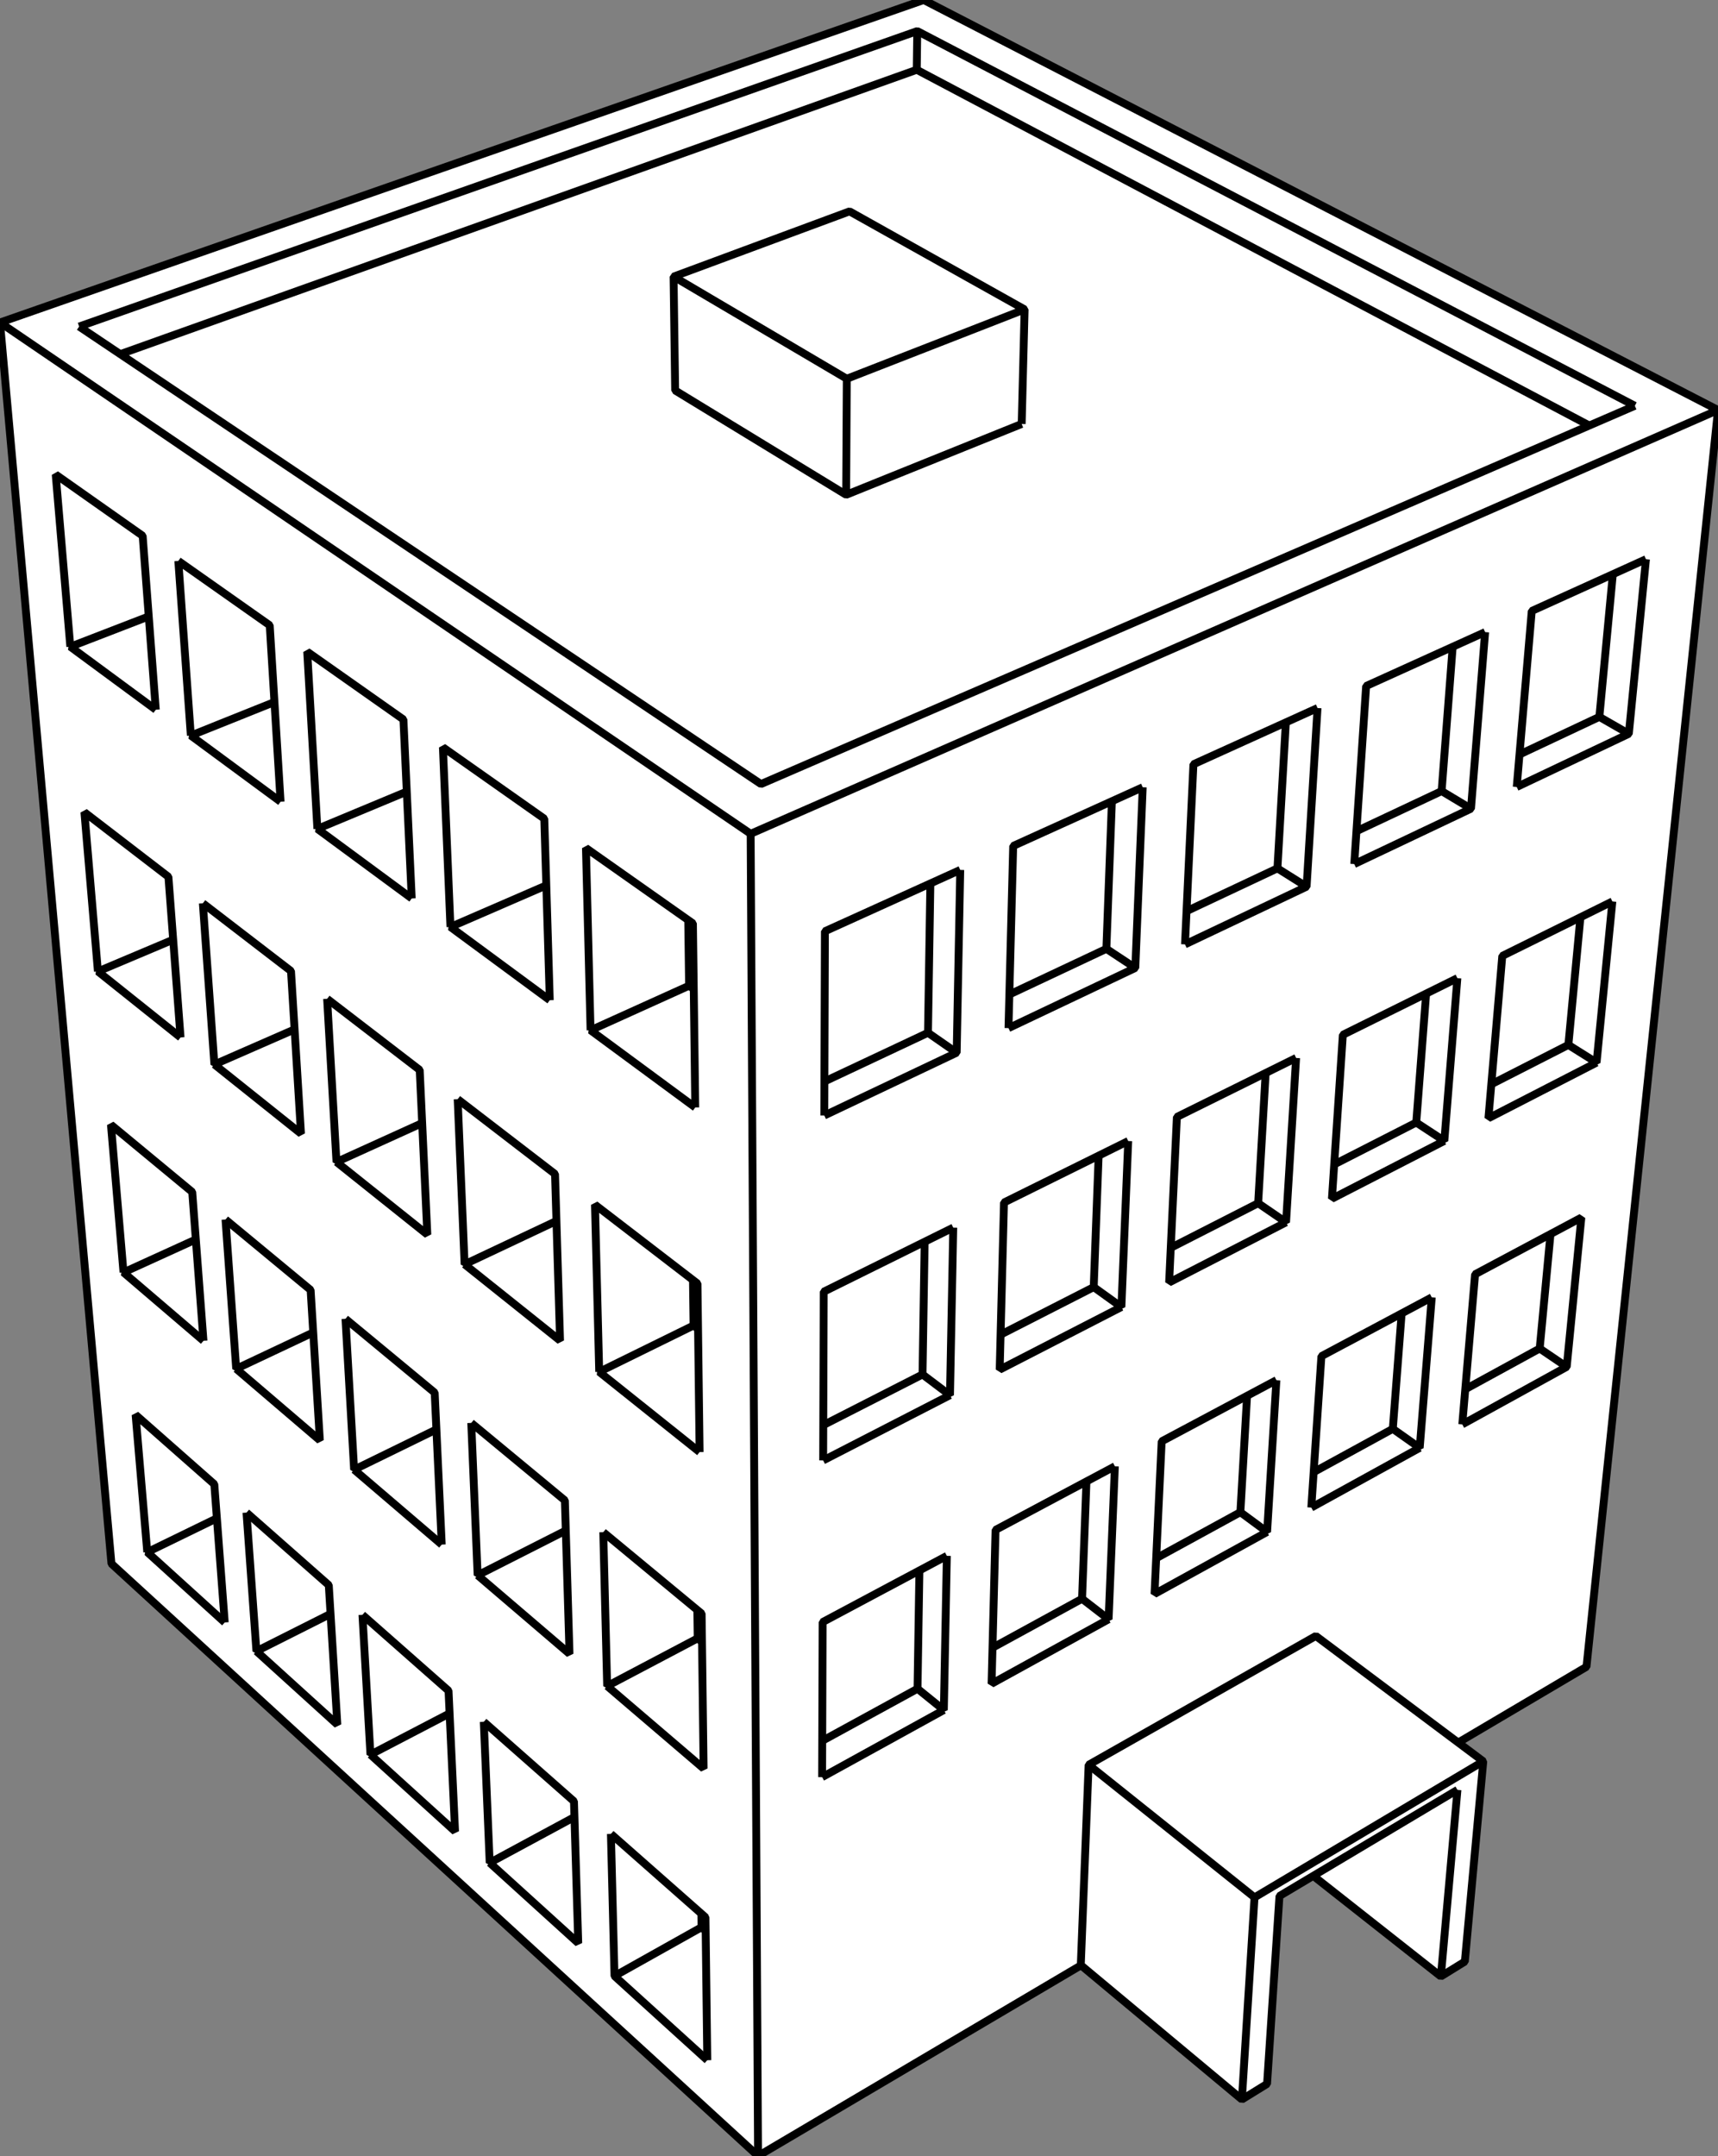 <?xml version="1.0" encoding="UTF-8" standalone="no"?>
<svg
   xmlns:dc="http://purl.org/dc/elements/1.1/"
   xmlns:cc="http://creativecommons.org/ns#"
   xmlns:rdf="http://www.w3.org/1999/02/22-rdf-syntax-ns#"
   xmlns:svg="http://www.w3.org/2000/svg"
   xmlns="http://www.w3.org/2000/svg"
   xmlns:sodipodi="http://sodipodi.sourceforge.net/DTD/sodipodi-0.dtd"
   xmlns:inkscape="http://www.inkscape.org/namespaces/inkscape"
   height="823.573"
   version="1.1"
   width="656.545"
   id="svg2"
   inkscape:version="0.91 r13725"
   sodipodi:docname="0000.svg">
  <rect width="100%" height="100%" fill="#808080" stroke="none"/>
  <defs
     id="defs239" />
  <sodipodi:namedview
     pagecolor="#ffffff"
     bordercolor="#666666"
     borderopacity="1"
     objecttolerance="10"
     gridtolerance="10"
     guidetolerance="10"
     inkscape:pageopacity="0"
     inkscape:pageshadow="2"
     inkscape:window-width="640"
     inkscape:window-height="480"
     id="namedview237"
     showgrid="false"
     fit-margin-top="0"
     fit-margin-left="0"
     fit-margin-right="0"
     fit-margin-bottom="0"
     inkscape:zoom="0.55154329"
     inkscape:cx="422.82083"
     inkscape:cy="491.93432"
     inkscape:current-layer="fills" />
  <g
     id="RenderLayer_LineSet"
     inkscape:label="RenderLayer_LineSet"
     transform="translate(-694.605,-104.562)">
    <g
       id="fills"
       inkscape:groupmode="layer"
       inkscape:label="fills">
      <path
         d="m 1261.45,777.376 -9.586,-7.175 49.022,-28.936 47.525,-453.916 2.739,-26.156 -303.543,-156.631 -353.002,123.197 2.312,25.741 40.277,448.376 247.108,226.259 123.418,-72.85 61.482,51.252 9.623,-5.948 4.734,-71.767 12.915,-7.699 48.764,38.411 9.163,-5.665 7.049,-76.493 z"
         fill_rule="evenodd"
         id="path6"
         inkscape:connector-curvature="0"
         style="fill:#ffffff;fill-opacity:1;stroke:none" />
    </g>
    <g
       id="strokes"
       inkscape:groupmode="layer"
       inkscape:label="strokes">
      <path
         d="m 1085.048,266.508 0.135,-5.274 0.077,-3.036 0.357,-13.95 0.326,-12.761 0.223,-8.74 -3.109,-1.74 -14.364,-8.041 -4.299,-2.407 -18.101,-10.133 -11.805,-6.608 -0.912,-0.511 -8.728,-4.886 -5.575,-3.12 -26.64,9.871 -9.573,3.548 -7.531,2.79 -9.5,3.521 -14.01,5.191 0.48,34.527 0.124,8.964 0.336,0.205 42.687,26.034 8.18,4.989 9.359,5.707 4.781,2.916 6.121,-2.468 9.444,-3.81 11.635,-4.692 39.882,-16.086"
         id="path9"
         inkscape:connector-curvature="0"
         style="fill:none;stroke:#000000;stroke-width:3;stroke-linecap:butt;stroke-linejoin:bevel;stroke-opacity:1" />
      <path
         d="m 1086.166,222.747 -3.182,1.241 -6.115,2.384 -31.087,12.12 -27.569,10.748"
         id="path11"
         inkscape:connector-curvature="0"
         style="fill:none;stroke:#000000;stroke-width:3;stroke-linecap:butt;stroke-linejoin:bevel;stroke-opacity:1" />
      <path
         d="m 1017.966,293.564 0.247,-44.324 -20.922,-12.332 -9.502,-5.601 -12.101,-7.134 -9.527,-5.615 -14.142,-8.336"
         id="path13"
         inkscape:connector-curvature="0"
         style="fill:none;stroke:#000000;stroke-width:3;stroke-linecap:butt;stroke-linejoin:bevel;stroke-opacity:1" />
      <path
         d="m 1196.474,821.123 39.278,30.939 9.486,7.472 9.163,-5.665 4.588,-49.789 2.461,-26.704 -9.586,-7.175 -40.03,-29.96 -14.372,-10.757 -43.498,24.656 -43.333,24.563 -1.955,49.961 -1.039,26.552 0.083,0.069 38.406,32.016 23.076,19.236 9.623,-5.948 3.291,-49.892 1.443,-21.875 12.915,-7.699 9.12,-5.437 42.948,-25.603 3.041,-1.813"
         id="path15"
         inkscape:connector-curvature="0"
         style="fill:none;stroke:#000000;stroke-width:3;stroke-linecap:butt;stroke-linejoin:bevel;stroke-opacity:1" />
      <path
         d="m 1169.202,906.537 3.122,-49.902 1.707,-27.289"
         id="path17"
         inkscape:connector-curvature="0"
         style="fill:none;stroke:#000000;stroke-width:3;stroke-linecap:butt;stroke-linejoin:bevel;stroke-opacity:1" />
      <path
         d="m 1261.45,777.376 -13.591,8.08 -42.978,25.55 -12.111,7.2 -18.739,11.14 -9.504,-7.592 -39.067,-31.206 -14.829,-11.845"
         id="path19"
         inkscape:connector-curvature="0"
         style="fill:none;stroke:#000000;stroke-width:3;stroke-linecap:butt;stroke-linejoin:bevel;stroke-opacity:1" />
      <path
         d="m 762.751,318.83 7.418,5.222 18.818,13.249 8.695,6.122 1.804,29.307 2.344,38.083"
         id="path21"
         inkscape:connector-curvature="0"
         style="fill:none;stroke:#000000;stroke-width:3;stroke-linecap:butt;stroke-linejoin:bevel;stroke-opacity:1" />
      <path
         d="m 1251.864,770.201 43.058,-25.416 5.964,-3.52 5.207,-49.728 5.206,-49.728 5.207,-49.729 5.206,-49.728 5.207,-49.728 5.206,-49.728 5.207,-49.728 5.207,-49.729 5.206,-49.728 0.666,-6.362 2.739,-26.156 -44.433,-22.928 -44.434,-22.928 -44.433,-22.928 -44.433,-22.928 -44.433,-22.928 -44.433,-22.928 -36.944,-19.063 -47.208,16.475 -47.207,16.476 -47.208,16.475 -47.208,16.476 -47.207,16.475 -47.208,16.475 -47.208,16.476 -22.548,7.869 2.312,25.741 4.474,49.8 4.473,49.799 4.473,49.8 4.474,49.799 4.473,49.8 4.474,49.799 4.473,49.8 4.474,49.799 4.489,49.98 36.877,33.765 36.877,33.766 36.876,33.765 36.877,33.765 36.877,33.766 36.877,33.765 25.847,23.667 43.059,-25.416 43.058,-25.416 37.301,-22.018"
         id="path23"
         inkscape:connector-curvature="0"
         style="fill:none;stroke:#000000;stroke-width:3;stroke-linecap:butt;stroke-linejoin:bevel;stroke-opacity:1" />
      <path
         d="m 833.112,721.404 22.73,20.032 10.174,8.967 0.402,8.657 2.095,45.075 -32.338,-29.322"
         id="path25"
         inkscape:connector-curvature="0"
         style="fill:none;stroke:#000000;stroke-width:3;stroke-linecap:butt;stroke-linejoin:bevel;stroke-opacity:1" />
      <path
         d="m 780.496,724.325 -3.008,-39.795 -0.163,-2.158 -0.56,-7.417 -0.26,-3.441 -5.602,-4.937 -5.57,-4.909 -8.235,-7.258 -10.673,-9.407 4.235,49.821 0.225,2.652"
         id="path27"
         inkscape:connector-curvature="0"
         style="fill:none;stroke:#000000;stroke-width:3;stroke-linecap:butt;stroke-linejoin:bevel;stroke-opacity:1" />
      <path
         d="m 925.147,689.838 21.415,17.716 14.53,12.02 1.653,1.367 0.137,10.814 0.611,48.373 -36.857,-31.508"
         id="path29"
         inkscape:connector-curvature="0"
         style="fill:none;stroke:#000000;stroke-width:3;stroke-linecap:butt;stroke-linejoin:bevel;stroke-opacity:1" />
      <path
         d="m 772.365,616.741 -0.349,-4.619 -2.577,-34.096 -0.703,-9.304 -0.667,-8.827 -1.351,-1.117 -10.19,-8.43 -8.504,-7.035 -11.019,-9.116 4.235,49.821 0.561,6.595"
         id="path31"
         inkscape:connector-curvature="0"
         style="fill:none;stroke:#000000;stroke-width:3;stroke-linecap:butt;stroke-linejoin:bevel;stroke-opacity:1" />
      <path
         d="m 826.628,608.338 23.549,19.481 0.5,0.414 8.361,6.916 1.687,1.396 0.241,5.177 0.412,8.865 2.044,43.994"
         id="path33"
         inkscape:connector-curvature="0"
         style="fill:none;stroke:#000000;stroke-width:3;stroke-linecap:butt;stroke-linejoin:bevel;stroke-opacity:1" />
      <path
         d="m 763.607,500.856 -2.823,-37.35 -0.677,-8.967 -0.764,-10.109 -0.373,-4.935 -11.936,-9.171 -8.791,-6.755 -11.386,-8.748 4.235,49.82 0.935,11"
         id="path35"
         inkscape:connector-curvature="0"
         style="fill:none;stroke:#000000;stroke-width:3;stroke-linecap:butt;stroke-linejoin:bevel;stroke-opacity:1" />
      <path
         d="m 754.146,375.672 -2.694,-35.644 -0.646,-8.547 -0.727,-9.63 -0.954,-12.615 -12.357,-8.7 -9.098,-6.405 -11.778,-8.293 4.235,49.82 1.355,15.943"
         id="path37"
         inkscape:connector-curvature="0"
         style="fill:none;stroke:#000000;stroke-width:3;stroke-linecap:butt;stroke-linejoin:bevel;stroke-opacity:1" />
      <path
         d="m 762.751,318.83 0.563,7.852 3.16,44.102 1.058,14.753"
         id="path39"
         inkscape:connector-curvature="0"
         style="fill:none;stroke:#000000;stroke-width:3;stroke-linecap:butt;stroke-linejoin:bevel;stroke-opacity:1" />
      <path
         d="m 851.952,447.75 -1.446,-31.124 -0.409,-8.793 -0.041,-0.886 -1.28,-27.551 -1.065,-0.75 -10.319,-7.265 -9.123,-6.423 -9.04,-6.365 -7.216,-5.08 2.863,49.918 0.113,1.962 0.888,15.493 0.017,0.291"
         id="path41"
         inkscape:connector-curvature="0"
         style="fill:none;stroke:#000000;stroke-width:3;stroke-linecap:butt;stroke-linejoin:bevel;stroke-opacity:1" />
      <path
         d="m 904.705,486.627 -1.047,-34.667 -0.278,-9.19 -0.027,-0.909 -0.742,-24.562 -14.347,-10.101 -5.704,-4.016 -7.426,-5.228 -1.558,-1.097 -7.435,-5.235 -2.273,-1.6 2.096,49.956 0.073,1.736 0.71,16.94"
         id="path43"
         inkscape:connector-curvature="0"
         style="fill:none;stroke:#000000;stroke-width:3;stroke-linecap:butt;stroke-linejoin:bevel;stroke-opacity:1" />
      <path
         d="m 960.302,527.598 -0.039,-3.086 -0.533,-42.144 -10e-4,-0.108 -0.13,-10.208 -0.186,-14.761 -1.801,-1.268 -15.814,-11.134 -5.384,-3.791 -8.913,-6.275 -8.974,-6.318 0.4,15.81 0.901,35.557 0.462,18.24"
         id="path45"
         inkscape:connector-curvature="0"
         style="fill:none;stroke:#000000;stroke-width:3;stroke-linecap:butt;stroke-linejoin:bevel;stroke-opacity:1" />
      <path
         d="m 1319.375,259.575 -17.411,7.533 -17.652,7.637 -4.499,1.946 -18.001,7.788 -9.884,4.277 -4.451,1.926 -17.805,7.703 -11.055,4.783 -31.653,13.695 -40.165,17.377 -30.784,13.319 -6.15,2.661 -14.231,6.157 -0.737,0.319 -15.342,6.638 -14.043,6.075 -0.727,0.315 -20.938,9.059 -45.889,19.854 -12.543,5.426 -40.38,-27.082 -9.091,-6.097 -0.934,-0.626 -9.104,-6.106 -8.287,-5.559 -9.126,-6.12 -18.417,-12.353 -9.156,-6.141 -41.526,-27.85 -8.192,-5.495 -9.209,-6.176 -17.173,-11.518 -9.226,-6.187 -11.114,-7.454 -9.236,-6.195 -7.265,-4.873 -9.244,-6.199 -18.169,-12.186 -15.726,-10.547"
         id="path47"
         inkscape:connector-curvature="0"
         style="fill:none;stroke:#000000;stroke-width:3;stroke-linecap:butt;stroke-linejoin:bevel;stroke-opacity:1" />
      <path
         d="m 981.471,423.058 0.031,5.564 0.126,22.419 0.28,49.999 0.092,16.439 0.266,47.391 0.28,49.999 0.19,33.859 0.231,41.235 0.28,49.999 0.165,29.363 0.201,35.893 0.281,49.999 0.141,25.3 0.267,47.618"
         id="path49"
         inkscape:connector-curvature="0"
         style="fill:none;stroke:#000000;stroke-width:3;stroke-linecap:butt;stroke-linejoin:bevel;stroke-opacity:1" />
      <path
         d="m 1080.006,497.289 0.124,-4.803 0.111,-4.309 0.097,-3.732 0.299,-11.59 0.337,-13.068 0.567,-21.96 0.109,-4.228 0.152,-5.896 11.888,-5.384 25.831,-11.699 9.013,-4.083 2.77,-1.254"
         id="path51"
         inkscape:connector-curvature="0"
         style="fill:none;stroke:#000000;stroke-width:3;stroke-linecap:butt;stroke-linejoin:bevel;stroke-opacity:1" />
      <path
         d="m 928.067,805.091 20.593,18.149 13.963,12.306 1.589,1.4 0.065,5.208 0.625,49.382"
         id="path53"
         inkscape:connector-curvature="0"
         style="fill:none;stroke:#000000;stroke-width:3;stroke-linecap:butt;stroke-linejoin:bevel;stroke-opacity:1" />
      <path
         d="m 962.692,840.753 -33.25,18.63"
         id="path55"
         inkscape:connector-curvature="0"
         style="fill:none;stroke:#000000;stroke-width:3;stroke-linecap:butt;stroke-linejoin:bevel;stroke-opacity:1" />
      <path
         d="m 881.743,816.132 33.845,30.689 -1.456,-48.175 -0.181,-5.996 -12.745,-11.233 -21.722,-19.144"
         id="path57"
         inkscape:connector-curvature="0"
         style="fill:none;stroke:#000000;stroke-width:3;stroke-linecap:butt;stroke-linejoin:bevel;stroke-opacity:1" />
      <path
         d="m 792.599,735.299 30.929,28.045 -2.604,-42.297 -0.676,-10.98 -7.815,-6.888 -23.629,-20.825"
         id="path59"
         inkscape:connector-curvature="0"
         style="fill:none;stroke:#000000;stroke-width:3;stroke-linecap:butt;stroke-linejoin:bevel;stroke-opacity:1" />
      <path
         d="m 777.488,684.53 -26.603,12.946 29.611,26.849"
         id="path61"
         inkscape:connector-curvature="0"
         style="fill:none;stroke:#000000;stroke-width:3;stroke-linecap:butt;stroke-linejoin:bevel;stroke-opacity:1" />
      <path
         d="m 788.804,682.354 2.618,36.526 1.177,16.419 28.325,-14.252"
         id="path63"
         inkscape:connector-curvature="0"
         style="fill:none;stroke:#000000;stroke-width:3;stroke-linecap:butt;stroke-linejoin:bevel;stroke-opacity:1" />
      <path
         d="m 833.112,721.404 2.061,35.935 1.002,17.474 30.243,-15.753"
         id="path65"
         inkscape:connector-curvature="0"
         style="fill:none;stroke:#000000;stroke-width:3;stroke-linecap:butt;stroke-linejoin:bevel;stroke-opacity:1" />
      <path
         d="m 879.484,762.273 1.477,35.211 0.782,18.648 32.389,-17.486"
         id="path67"
         inkscape:connector-curvature="0"
         style="fill:none;stroke:#000000;stroke-width:3;stroke-linecap:butt;stroke-linejoin:bevel;stroke-opacity:1" />
      <path
         d="m 928.067,805.091 0.869,34.33 0.506,19.962 35.46,32.153"
         id="path69"
         inkscape:connector-curvature="0"
         style="fill:none;stroke:#000000;stroke-width:3;stroke-linecap:butt;stroke-linejoin:bevel;stroke-opacity:1" />
      <path
         d="m 961.234,730.384 -34.598,18.236 -0.495,-19.539 -0.994,-39.243"
         id="path71"
         inkscape:connector-curvature="0"
         style="fill:none;stroke:#000000;stroke-width:3;stroke-linecap:butt;stroke-linejoin:bevel;stroke-opacity:1" />
      <path
         d="m 877.136,706.305 35.113,30.017 -1.423,-47.102 -0.348,-11.516 -13.238,-10.952 -22.545,-18.651"
         id="path73"
         inkscape:connector-curvature="0"
         style="fill:none;stroke:#000000;stroke-width:3;stroke-linecap:butt;stroke-linejoin:bevel;stroke-opacity:1" />
      <path
         d="m 829.932,665.952 33.49,28.629"
         id="path75"
         inkscape:connector-curvature="0"
         style="fill:none;stroke:#000000;stroke-width:3;stroke-linecap:butt;stroke-linejoin:bevel;stroke-opacity:1" />
      <path
         d="m 784.868,627.429 15.587,13.325 8.3,7.095 8.09,6.916 -2.537,-41.216 -0.999,-16.229 -8.088,-6.691 -24.44,-20.217"
         id="path77"
         inkscape:connector-curvature="0"
         style="fill:none;stroke:#000000;stroke-width:3;stroke-linecap:butt;stroke-linejoin:bevel;stroke-opacity:1" />
      <path
         d="m 769.439,578.026 -27.638,12.587 30.564,26.128"
         id="path79"
         inkscape:connector-curvature="0"
         style="fill:none;stroke:#000000;stroke-width:3;stroke-linecap:butt;stroke-linejoin:bevel;stroke-opacity:1" />
      <path
         d="m 874.695,648.101 1.677,39.983 0.764,18.221 33.69,-17.085"
         id="path81"
         inkscape:connector-curvature="0"
         style="fill:none;stroke:#000000;stroke-width:3;stroke-linecap:butt;stroke-linejoin:bevel;stroke-opacity:1" />
      <path
         d="m 872.153,587.526 23.755,18.967 8.436,6.736 4.29,3.425 -0.164,-5.421 -0.321,-10.624 -0.896,-29.644 -0.332,-11.014 -0.21,-6.934 -2.904,-2.231 -10.866,-8.349 -23.434,-18.007"
         id="path83"
         inkscape:connector-curvature="0"
         style="fill:none;stroke:#000000;stroke-width:3;stroke-linecap:butt;stroke-linejoin:bevel;stroke-opacity:1" />
      <path
         d="m 823.192,548.432 33.723,26.926 1.004,0.802 -0.125,-2.69 -1.854,-39.904 -0.197,-4.232 -0.425,-9.145 -0.321,-6.908 -1.023,-0.786 -9.927,-7.628 -22.327,-17.155 -2.103,-1.616"
         id="path85"
         inkscape:connector-curvature="0"
         style="fill:none;stroke:#000000;stroke-width:3;stroke-linecap:butt;stroke-linejoin:bevel;stroke-opacity:1" />
      <path
         d="m 776.536,511.18 16.129,12.878 8.592,6.86 8.377,6.689 -2.452,-39.832 -1.371,-22.288 -8.381,-6.44 -25.307,-19.445"
         id="path87"
         inkscape:connector-curvature="0"
         style="fill:none;stroke:#000000;stroke-width:3;stroke-linecap:butt;stroke-linejoin:bevel;stroke-opacity:1" />
      <path
         d="m 760.784,463.506 -28.757,12.135 31.58,25.215"
         id="path89"
         inkscape:connector-curvature="0"
         style="fill:none;stroke:#000000;stroke-width:3;stroke-linecap:butt;stroke-linejoin:bevel;stroke-opacity:1" />
      <path
         d="m 780.781,570.412 2.941,41.028 1.146,15.989 14.249,-6.718 7.666,-3.614 7.525,-3.548"
         id="path91"
         inkscape:connector-curvature="0"
         style="fill:none;stroke:#000000;stroke-width:3;stroke-linecap:butt;stroke-linejoin:bevel;stroke-opacity:1" />
      <path
         d="m 826.628,608.338 1.755,30.611 0.572,9.959 0.044,0.775 0.933,16.269 31.446,-15.365"
         id="path93"
         inkscape:connector-curvature="0"
         style="fill:none;stroke:#000000;stroke-width:3;stroke-linecap:butt;stroke-linejoin:bevel;stroke-opacity:1" />
      <path
         d="m 957.943,481.089 -22.201,10.037 -14.635,6.616 -0.817,0.37 0.842,0.62 39.17,28.866"
         id="path95"
         inkscape:connector-curvature="0"
         style="fill:none;stroke:#000000;stroke-width:3;stroke-linecap:butt;stroke-linejoin:bevel;stroke-opacity:1" />
      <path
         d="m 903.38,442.77 -36.633,15.884 37.958,27.973"
         id="path97"
         inkscape:connector-curvature="0"
         style="fill:none;stroke:#000000;stroke-width:3;stroke-linecap:butt;stroke-linejoin:bevel;stroke-opacity:1" />
      <path
         d="m 850.056,406.947 -34.162,14.23 8.617,6.351 27.441,20.222"
         id="path99"
         inkscape:connector-curvature="0"
         style="fill:none;stroke:#000000;stroke-width:3;stroke-linecap:butt;stroke-linejoin:bevel;stroke-opacity:1" />
      <path
         d="m 799.486,372.73 -11.304,4.531 -5.179,2.075 -15.471,6.201 16.707,12.313 8.906,6.562 8.685,6.401"
         id="path101"
         inkscape:connector-curvature="0"
         style="fill:none;stroke:#000000;stroke-width:3;stroke-linecap:butt;stroke-linejoin:bevel;stroke-opacity:1" />
      <path
         d="m 751.452,340.028 -29.97,11.573 32.664,24.071"
         id="path103"
         inkscape:connector-curvature="0"
         style="fill:none;stroke:#000000;stroke-width:3;stroke-linecap:butt;stroke-linejoin:bevel;stroke-opacity:1" />
      <path
         d="m 772.123,449.602 3.307,46.137 1.106,15.441 14.836,-6.489 7.979,-3.49 7.831,-3.426"
         id="path105"
         inkscape:connector-curvature="0"
         style="fill:none;stroke:#000000;stroke-width:3;stroke-linecap:butt;stroke-linejoin:bevel;stroke-opacity:1" />
      <path
         d="m 819.617,486.096 2.629,45.847 0.105,1.821 0.597,10.416 0.244,4.252 32.748,-14.866"
         id="path107"
         inkscape:connector-curvature="0"
         style="fill:none;stroke:#000000;stroke-width:3;stroke-linecap:butt;stroke-linejoin:bevel;stroke-opacity:1" />
      <path
         d="m 869.507,524.43 1.906,45.435 0.74,17.661 35.1,-16.561"
         id="path109"
         inkscape:connector-curvature="0"
         style="fill:none;stroke:#000000;stroke-width:3;stroke-linecap:butt;stroke-linejoin:bevel;stroke-opacity:1" />
      <path
         d="m 961.965,659.236 -0.594,-47.015 -0.219,-17.373 -1.449,-1.113 -0.276,-0.212 -5.546,-4.261 -8.514,-6.542 -1.084,-0.833 -5.159,-3.964 -8.542,-6.564 -7.779,-5.977 -0.825,-0.634 1,39.465 0.137,5.411 0.481,18.976"
         id="path111"
         inkscape:connector-curvature="0"
         style="fill:none;stroke:#000000;stroke-width:3;stroke-linecap:butt;stroke-linejoin:bevel;stroke-opacity:1" />
      <path
         d="m 1008.779,783.405 0.046,-13.86 0.15,-45.367 36.987,-19.708 10.488,-5.588"
         id="path113"
         inkscape:connector-curvature="0"
         style="fill:none;stroke:#000000;stroke-width:3;stroke-linecap:butt;stroke-linejoin:bevel;stroke-opacity:1" />
      <path
         d="m 1195.727,680.441 0.905,-13.545 0.056,-0.838 1.211,-18.145 1.182,-17.692 0.508,-7.608 22.661,-12.075 8.003,-4.264 9.412,-5.015 2.104,-1.121"
         id="path115"
         inkscape:connector-curvature="0"
         style="fill:none;stroke:#000000;stroke-width:3;stroke-linecap:butt;stroke-linejoin:bevel;stroke-opacity:1" />
      <path
         d="m 1009.179,662.426 0.044,-13.484 0.166,-50 0,-0.958 38.575,-19.08 3.3,-1.633 7.631,-3.774"
         id="path117"
         inkscape:connector-curvature="0"
         style="fill:none;stroke:#000000;stroke-width:3;stroke-linecap:butt;stroke-linejoin:bevel;stroke-opacity:1" />
      <path
         d="m 1009.614,530.671 0.043,-12.985 0.02,-5.878 0.034,-10.309 0.136,-41.206 21.163,-9.585 11.925,-5.401 7.217,-3.269 9.916,-4.491 1.498,-0.678"
         id="path119"
         inkscape:connector-curvature="0"
         style="fill:none;stroke:#000000;stroke-width:3;stroke-linecap:butt;stroke-linejoin:bevel;stroke-opacity:1" />
      <path
         d="m 1049.241,499.07 2.762,1.917 6.766,4.698 1.434,0.996"
         id="path121"
         inkscape:connector-curvature="0"
         style="fill:none;stroke:#000000;stroke-width:3;stroke-linecap:butt;stroke-linejoin:bevel;stroke-opacity:1" />
      <path
         d="m 1009.614,530.671 12.741,-6.042 7.955,-3.772 0.833,-0.396 27.594,-13.085 1.466,-0.695 0.535,-27.416 0.636,-32.55 0.192,-9.846"
         id="path123"
         inkscape:connector-curvature="0"
         style="fill:none;stroke:#000000;stroke-width:3;stroke-linecap:butt;stroke-linejoin:bevel;stroke-opacity:1" />
      <path
         d="m 1117.411,467.009 8.469,5.585 2.593,1.71"
         id="path125"
         inkscape:connector-curvature="0"
         style="fill:none;stroke:#000000;stroke-width:3;stroke-linecap:butt;stroke-linejoin:bevel;stroke-opacity:1" />
      <path
         d="m 1080.006,497.289 4.228,-2.005 29.2,-13.848 12.326,-5.845 2.713,-1.287 0.348,-8.485 2.049,-49.958 0.177,-4.306 0.257,-6.272"
         id="path127"
         inkscape:connector-curvature="0"
         style="fill:none;stroke:#000000;stroke-width:3;stroke-linecap:butt;stroke-linejoin:bevel;stroke-opacity:1" />
      <path
         d="m 1147.455,465.303 0.396,-8.459 0.2,-4.245 1.381,-29.438 1.094,-23.322 0.156,-3.333 8.24,-3.732 8.265,-3.743 18.809,-8.519 12.068,-5.466 0.044,-0.02"
         id="path129"
         inkscape:connector-curvature="0"
         style="fill:none;stroke:#000000;stroke-width:3;stroke-linecap:butt;stroke-linejoin:bevel;stroke-opacity:1" />
      <path
         d="m 1182.785,436.264 11.146,6.998"
         id="path131"
         inkscape:connector-curvature="0"
         style="fill:none;stroke:#000000;stroke-width:3;stroke-linecap:butt;stroke-linejoin:bevel;stroke-opacity:1" />
      <path
         d="m 1147.455,465.303 8.072,-3.828 31.176,-14.785 7.228,-3.428 3.055,-49.906 1.09,-17.795 0.032,-0.535"
         id="path133"
         inkscape:connector-curvature="0"
         style="fill:none;stroke:#000000;stroke-width:3;stroke-linecap:butt;stroke-linejoin:bevel;stroke-opacity:1" />
      <path
         d="m 1212.141,434.626 0.358,-5.361 0.48,-7.202 1.4,-20.961 2.111,-31.619 0.192,-2.869 28.617,-12.961 4.455,-2.018 12.405,-5.618"
         id="path135"
         inkscape:connector-curvature="0"
         style="fill:none;stroke:#000000;stroke-width:3;stroke-linecap:butt;stroke-linejoin:bevel;stroke-opacity:1" />
      <path
         d="m 1245.533,406.753 4.919,2.948 6.294,3.772"
         id="path137"
         inkscape:connector-curvature="0"
         style="fill:none;stroke:#000000;stroke-width:3;stroke-linecap:butt;stroke-linejoin:bevel;stroke-opacity:1" />
      <path
         d="m 1212.141,434.626 5.115,-2.425 20.399,-9.674 19.091,-9.054 0.562,-7.009 3.519,-43.848 1.332,-16.599"
         id="path139"
         inkscape:connector-curvature="0"
         style="fill:none;stroke:#000000;stroke-width:3;stroke-linecap:butt;stroke-linejoin:bevel;stroke-opacity:1" />
      <path
         d="m 1274.23,405.181 0.129,-1.505 0.933,-10.918 1.775,-20.768 2.671,-31.251 0.239,-2.793 8.363,-3.787 22.618,-10.245 9.651,-4.371 3.013,-1.364"
         id="path141"
         inkscape:connector-curvature="0"
         style="fill:none;stroke:#000000;stroke-width:3;stroke-linecap:butt;stroke-linejoin:bevel;stroke-opacity:1" />
      <path
         d="m 959.657,610.889 -36.061,17.711 38.369,30.636"
         id="path143"
         inkscape:connector-curvature="0"
         style="fill:none;stroke:#000000;stroke-width:3;stroke-linecap:butt;stroke-linejoin:bevel;stroke-opacity:1" />
      <path
         d="m 1283.007,619.687 10.329,6.995"
         id="path145"
         inkscape:connector-curvature="0"
         style="fill:none;stroke:#000000;stroke-width:3;stroke-linecap:butt;stroke-linejoin:bevel;stroke-opacity:1" />
      <path
         d="m 1253.42,648.666 39.916,-21.984 4.885,-49.761 0.711,-7.241 -2.807,1.495 -8.986,4.788 -17.775,9.471 -3.268,1.742 -7.774,4.142 -1.831,21.413 -1.731,20.262 -0.192,2.237 -1.148,13.436"
         id="path147"
         inkscape:connector-curvature="0"
         style="fill:none;stroke:#000000;stroke-width:3;stroke-linecap:butt;stroke-linejoin:bevel;stroke-opacity:1" />
      <path
         d="m 1195.727,680.441 23.686,-13.046 3.265,-1.798 14.478,-7.974"
         id="path149"
         inkscape:connector-curvature="0"
         style="fill:none;stroke:#000000;stroke-width:3;stroke-linecap:butt;stroke-linejoin:bevel;stroke-opacity:1" />
      <path
         d="m 1182.39,631.777 -0.042,0.022 -4.023,2.144 -7.143,3.806 -2.511,1.338 -5.38,2.866 -9.498,5.061 -3.968,2.114 -11.278,6.01 -2.095,44.65 -0.64,13.652 43.029,-23.699"
         id="path151"
         inkscape:connector-curvature="0"
         style="fill:none;stroke:#000000;stroke-width:3;stroke-linecap:butt;stroke-linejoin:bevel;stroke-opacity:1" />
      <path
         d="m 1120.664,664.666 -10.866,5.79 -34.739,18.51 -1.161,45.012 -0.355,13.757 43.797,-24.121 0.927,-0.511"
         id="path153"
         inkscape:connector-curvature="0"
         style="fill:none;stroke:#000000;stroke-width:3;stroke-linecap:butt;stroke-linejoin:bevel;stroke-opacity:1" />
      <path
         d="m 1008.779,783.405 43.797,-24.122 2.724,-1.5"
         id="path155"
         inkscape:connector-curvature="0"
         style="fill:none;stroke:#000000;stroke-width:3;stroke-linecap:butt;stroke-linejoin:bevel;stroke-opacity:1" />
      <path
         d="m 1045.241,749.642 10.059,8.141 0.976,-49.991 0.174,-8.91"
         id="path157"
         inkscape:connector-curvature="0"
         style="fill:none;stroke:#000000;stroke-width:3;stroke-linecap:butt;stroke-linejoin:bevel;stroke-opacity:1" />
      <path
         d="m 1108.121,715.273 10.146,7.83 2.049,-49.958 0.348,-8.479"
         id="path159"
         inkscape:connector-curvature="0"
         style="fill:none;stroke:#000000;stroke-width:3;stroke-linecap:butt;stroke-linejoin:bevel;stroke-opacity:1" />
      <path
         d="m 1168.622,682.206 10.219,7.535 1.14,-18.626 2.409,-39.338"
         id="path161"
         inkscape:connector-curvature="0"
         style="fill:none;stroke:#000000;stroke-width:3;stroke-linecap:butt;stroke-linejoin:bevel;stroke-opacity:1" />
      <path
         d="m 1310.789,448.907 -2.907,1.437 -9.307,4.604 -21.802,10.784 -2.875,1.421 -5.184,2.564 -2.331,27.275 -1.857,21.733 -0.329,3.847 -0.781,9.142 41.329,-21.249"
         id="path163"
         inkscape:connector-curvature="0"
         style="fill:none;stroke:#000000;stroke-width:3;stroke-linecap:butt;stroke-linejoin:bevel;stroke-opacity:1" />
      <path
         d="m 1251.552,478.206 -8.369,4.14 -3.575,1.768 -19.93,9.858 -11.893,5.882 -1.337,20.034 -1.508,22.579 -0.46,6.884 -0.875,13.114 17.686,-9.093 6.88,-3.538 18.392,-9.456"
         id="path165"
         inkscape:connector-curvature="0"
         style="fill:none;stroke:#000000;stroke-width:3;stroke-linecap:butt;stroke-linejoin:bevel;stroke-opacity:1" />
      <path
         d="m 1189.925,508.688 -0.043,0.021 -0.257,0.127 -11.342,5.611 -2.609,1.29 -6.207,3.07 -9.255,4.578 -15.851,7.84 -0.229,4.898 -1.356,28.885 -0.76,16.203 -0.396,8.452 -0.225,4.786 7.757,-3.988 36.929,-18.987"
         id="path167"
         inkscape:connector-curvature="0"
         style="fill:none;stroke:#000000;stroke-width:3;stroke-linecap:butt;stroke-linejoin:bevel;stroke-opacity:1" />
      <path
         d="m 1125.761,540.425 -2.926,1.447 -8.381,4.146 -11.393,5.635 -8.992,4.448 -4.387,2.169 -10.269,5.08 -1.126,0.557 -0.314,12.173 -0.109,4.214 -0.3,11.616 -0.115,4.45 -0.465,18.021 -0.344,13.361 25.717,-13.222 18.197,-9.356 2.606,-1.34"
         id="path169"
         inkscape:connector-curvature="0"
         style="fill:none;stroke:#000000;stroke-width:3;stroke-linecap:butt;stroke-linejoin:bevel;stroke-opacity:1" />
      <path
         d="m 1009.179,662.426 44.467,-22.862 4.002,-2.058"
         id="path171"
         inkscape:connector-curvature="0"
         style="fill:none;stroke:#000000;stroke-width:3;stroke-linecap:butt;stroke-linejoin:bevel;stroke-opacity:1" />
      <path
         d="m 1305.809,378.406 11.267,6.456"
         id="path173"
         inkscape:connector-curvature="0"
         style="fill:none;stroke:#000000;stroke-width:3;stroke-linecap:butt;stroke-linejoin:bevel;stroke-opacity:1" />
      <path
         d="m 1274.23,405.181 42.846,-20.319 4.885,-49.76 1.661,-16.923"
         id="path175"
         inkscape:connector-curvature="0"
         style="fill:none;stroke:#000000;stroke-width:3;stroke-linecap:butt;stroke-linejoin:bevel;stroke-opacity:1" />
      <path
         d="m 1047.157,629.594 10.491,7.912 0.977,-49.99 0.093,-4.812 0.18,-9.207"
         id="path177"
         inkscape:connector-curvature="0"
         style="fill:none;stroke:#000000;stroke-width:3;stroke-linecap:butt;stroke-linejoin:bevel;stroke-opacity:1" />
      <path
         d="m 1112.576,596.227 8.103,5.817 2.481,1.78 0.369,-8.989 0.842,-20.531 1.39,-33.879"
         id="path179"
         inkscape:connector-curvature="0"
         style="fill:none;stroke:#000000;stroke-width:3;stroke-linecap:butt;stroke-linejoin:bevel;stroke-opacity:1" />
      <path
         d="m 1175.419,564.174 10.662,7.3 0.397,-6.478 3.055,-49.907 0.392,-6.401"
         id="path181"
         inkscape:connector-curvature="0"
         style="fill:none;stroke:#000000;stroke-width:3;stroke-linecap:butt;stroke-linejoin:bevel;stroke-opacity:1" />
      <path
         d="m 1235.837,533.358 10.726,7.02 1.196,-14.899 3.073,-38.304 0.72,-8.969"
         id="path183"
         inkscape:connector-curvature="0"
         style="fill:none;stroke:#000000;stroke-width:3;stroke-linecap:butt;stroke-linejoin:bevel;stroke-opacity:1" />
      <path
         d="m 1293.968,503.708 10.777,6.757 4.885,-49.761 1.159,-11.797"
         id="path185"
         inkscape:connector-curvature="0"
         style="fill:none;stroke:#000000;stroke-width:3;stroke-linecap:butt;stroke-linejoin:bevel;stroke-opacity:1" />
      <path
         d="m 1226.877,650.366 10.279,7.257 1.735,-21.627 2.683,-33.435 0.195,-2.423"
         id="path187"
         inkscape:connector-curvature="0"
         style="fill:none;stroke:#000000;stroke-width:3;stroke-linecap:butt;stroke-linejoin:bevel;stroke-opacity:1" />
      <path
         d="m 1044.949,131.216 0.193,-14.783"
         id="path189"
         inkscape:connector-curvature="0"
         style="fill:none;stroke:#000000;stroke-width:3;stroke-linecap:butt;stroke-linejoin:bevel;stroke-opacity:1" />
      <path
         d="m 1319.375,259.575 -44.326,-23.136 -44.325,-23.137 -44.324,-23.136 -44.325,-23.137 -44.325,-23.136 -44.325,-23.137 -8.283,-4.323 -47.158,16.617 -47.158,16.617 -47.158,16.617 -47.158,16.618 -47.158,16.617 -47.157,16.617 -37.355,13.163"
         id="path191"
         inkscape:connector-curvature="0"
         style="fill:none;stroke:#000000;stroke-width:3;stroke-linecap:butt;stroke-linejoin:bevel;stroke-opacity:1" />
      <path
         d="m 1301.964,267.108 -44.202,-23.371 -44.202,-23.371 -44.201,-23.371 -44.202,-23.371 -44.202,-23.371 -36.006,-19.037 -47.091,16.806 -47.091,16.806 -47.091,16.806 -47.091,16.806 -47.091,16.807 -47.091,16.806 -21.837,7.793"
         id="path193"
         inkscape:connector-curvature="0"
         style="fill:none;stroke:#000000;stroke-width:3;stroke-linecap:butt;stroke-linejoin:bevel;stroke-opacity:1" />
      <path
         d="m 1251.583,788.27 -4.435,49.804 -1.91,21.46"
         id="path195"
         inkscape:connector-curvature="0"
         style="fill:none;stroke:#000000;stroke-width:3;stroke-linecap:butt;stroke-linejoin:bevel;stroke-opacity:1" />
      <path
         d="m 1351.15,261.193 -45.802,20.055 -26.905,11.78 -32.191,14.095 -14.715,6.443 -31.667,13.865 -38.553,16.881 -30.825,13.497 -19.766,8.654 -30.176,13.213 -45.802,20.054 -2.379,1.042 -9.125,3.996 -41.773,18.29 -4.416,-3.006 -8.985,-6.118 -41.331,-28.138 -8.585,-5.844 -9.068,-6.174 -41.331,-28.138 -41.331,-28.138 -14.123,-9.615 -9.171,-6.244 -17.332,-11.799 -9.186,-6.255 -41.331,-28.138 -40.676,-27.692"
         id="path197"
         inkscape:connector-curvature="0"
         style="fill:none;stroke:#000000;stroke-width:3;stroke-linecap:butt;stroke-linejoin:bevel;stroke-opacity:1" />
      <path
         d="m 1287.139,575.963 -1.896,20.062 -0.957,10.131 -1.279,13.531 -28.439,15.543"
         id="path199"
         inkscape:connector-curvature="0"
         style="fill:none;stroke:#000000;stroke-width:3;stroke-linecap:butt;stroke-linejoin:bevel;stroke-opacity:1" />
      <path
         d="m 1230.253,606.274 -2.75,35.917 -0.626,8.175 -6.458,3.529 -8.006,4.376 -15.781,8.625"
         id="path201"
         inkscape:connector-curvature="0"
         style="fill:none;stroke:#000000;stroke-width:3;stroke-linecap:butt;stroke-linejoin:bevel;stroke-opacity:1" />
      <path
         d="m 1171.182,637.749 -0.277,4.813 -1.212,21.052 -1.071,18.592 -32.17,17.582"
         id="path203"
         inkscape:connector-curvature="0"
         style="fill:none;stroke:#000000;stroke-width:3;stroke-linecap:butt;stroke-linejoin:bevel;stroke-opacity:1" />
      <path
         d="m 1109.798,670.456 -1.677,44.817 -34.223,18.705"
         id="path205"
         inkscape:connector-curvature="0"
         style="fill:none;stroke:#000000;stroke-width:3;stroke-linecap:butt;stroke-linejoin:bevel;stroke-opacity:1" />
      <path
         d="m 1045.962,704.47 -0.721,45.172 -36.416,19.903"
         id="path207"
         inkscape:connector-curvature="0"
         style="fill:none;stroke:#000000;stroke-width:3;stroke-linecap:butt;stroke-linejoin:bevel;stroke-opacity:1" />
      <path
         d="m 1298.575,454.948 -2.449,25.921 -0.924,9.776 -1.234,13.063 -29.442,15.017"
         id="path209"
         inkscape:connector-curvature="0"
         style="fill:none;stroke:#000000;stroke-width:3;stroke-linecap:butt;stroke-linejoin:bevel;stroke-opacity:1" />
      <path
         d="m 1239.608,484.114 -3.627,47.366 -0.144,1.878 -6.693,3.413 -18.554,9.464 -6.11,3.116"
         id="path211"
         inkscape:connector-curvature="0"
         style="fill:none;stroke:#000000;stroke-width:3;stroke-linecap:butt;stroke-linejoin:bevel;stroke-opacity:1" />
      <path
         d="m 1178.283,514.447 -0.568,9.862 -0.747,12.964 -1.177,20.436 -0.372,6.465 -25.613,13.064 -7.79,3.973"
         id="path213"
         inkscape:connector-curvature="0"
         style="fill:none;stroke:#000000;stroke-width:3;stroke-linecap:butt;stroke-linejoin:bevel;stroke-opacity:1" />
      <path
         d="m 1114.454,546.018 -1.543,41.239 -0.335,8.97 -20.775,10.597 -14.817,7.557"
         id="path215"
         inkscape:connector-curvature="0"
         style="fill:none;stroke:#000000;stroke-width:3;stroke-linecap:butt;stroke-linejoin:bevel;stroke-opacity:1" />
      <path
         d="m 1047.967,578.904 -0.799,49.993 -0.011,0.697 -37.934,19.348"
         id="path217"
         inkscape:connector-curvature="0"
         style="fill:none;stroke:#000000;stroke-width:3;stroke-linecap:butt;stroke-linejoin:bevel;stroke-opacity:1" />
      <path
         d="m 1310.958,323.914 -3.088,32.685 -0.882,9.33 -1.179,12.477 -30.517,14.352"
         id="path219"
         inkscape:connector-curvature="0"
         style="fill:none;stroke:#000000;stroke-width:3;stroke-linecap:butt;stroke-linejoin:bevel;stroke-opacity:1" />
      <path
         d="m 1249.754,351.635 -0.337,4.395 -3.818,49.854 -0.066,0.869 -32.554,15.31"
         id="path221"
         inkscape:connector-curvature="0"
         style="fill:none;stroke:#000000;stroke-width:3;stroke-linecap:butt;stroke-linejoin:bevel;stroke-opacity:1" />
      <path
         d="m 1185.996,380.512 -0.031,0.536 -1.771,30.751 -0.718,12.469 -0.691,11.996 -2.671,1.256 -32.063,15.079"
         id="path223"
         inkscape:connector-curvature="0"
         style="fill:none;stroke:#000000;stroke-width:3;stroke-linecap:butt;stroke-linejoin:bevel;stroke-opacity:1" />
      <path
         d="m 1119.521,410.62 -1.87,49.965 -0.24,6.424 -11.677,5.492 -25.396,11.944"
         id="path225"
         inkscape:connector-curvature="0"
         style="fill:none;stroke:#000000;stroke-width:3;stroke-linecap:butt;stroke-linejoin:bevel;stroke-opacity:1" />
      <path
         d="m 1050.152,442.038 -0.474,29.686 -0.437,27.346 -17.965,8.449 -8.825,4.15 -12.794,6.017"
         id="path227"
         inkscape:connector-curvature="0"
         style="fill:none;stroke:#000000;stroke-width:3;stroke-linecap:butt;stroke-linejoin:bevel;stroke-opacity:1" />
      <path
         d="m 957.612,456.023 0.222,16.823 0.109,8.243 1.694,1.212 0.093,0.067"
         id="path229"
         inkscape:connector-curvature="0"
         style="fill:none;stroke:#000000;stroke-width:3;stroke-linecap:butt;stroke-linejoin:bevel;stroke-opacity:1" />
      <path
         d="m 959.427,593.523 0.23,17.366 1.714,1.332"
         id="path231"
         inkscape:connector-curvature="0"
         style="fill:none;stroke:#000000;stroke-width:3;stroke-linecap:butt;stroke-linejoin:bevel;stroke-opacity:1" />
      <path
         d="m 961.092,719.574 0.142,10.81 1.648,1.371"
         id="path233"
         inkscape:connector-curvature="0"
         style="fill:none;stroke:#000000;stroke-width:3;stroke-linecap:butt;stroke-linejoin:bevel;stroke-opacity:1" />
      <path
         d="m 962.623,835.546 0.069,5.207 1.585,1.401"
         id="path235"
         inkscape:connector-curvature="0"
         style="fill:none;stroke:#000000;stroke-width:3;stroke-linecap:butt;stroke-linejoin:bevel;stroke-opacity:1" />
    </g>
  </g>
</svg>
